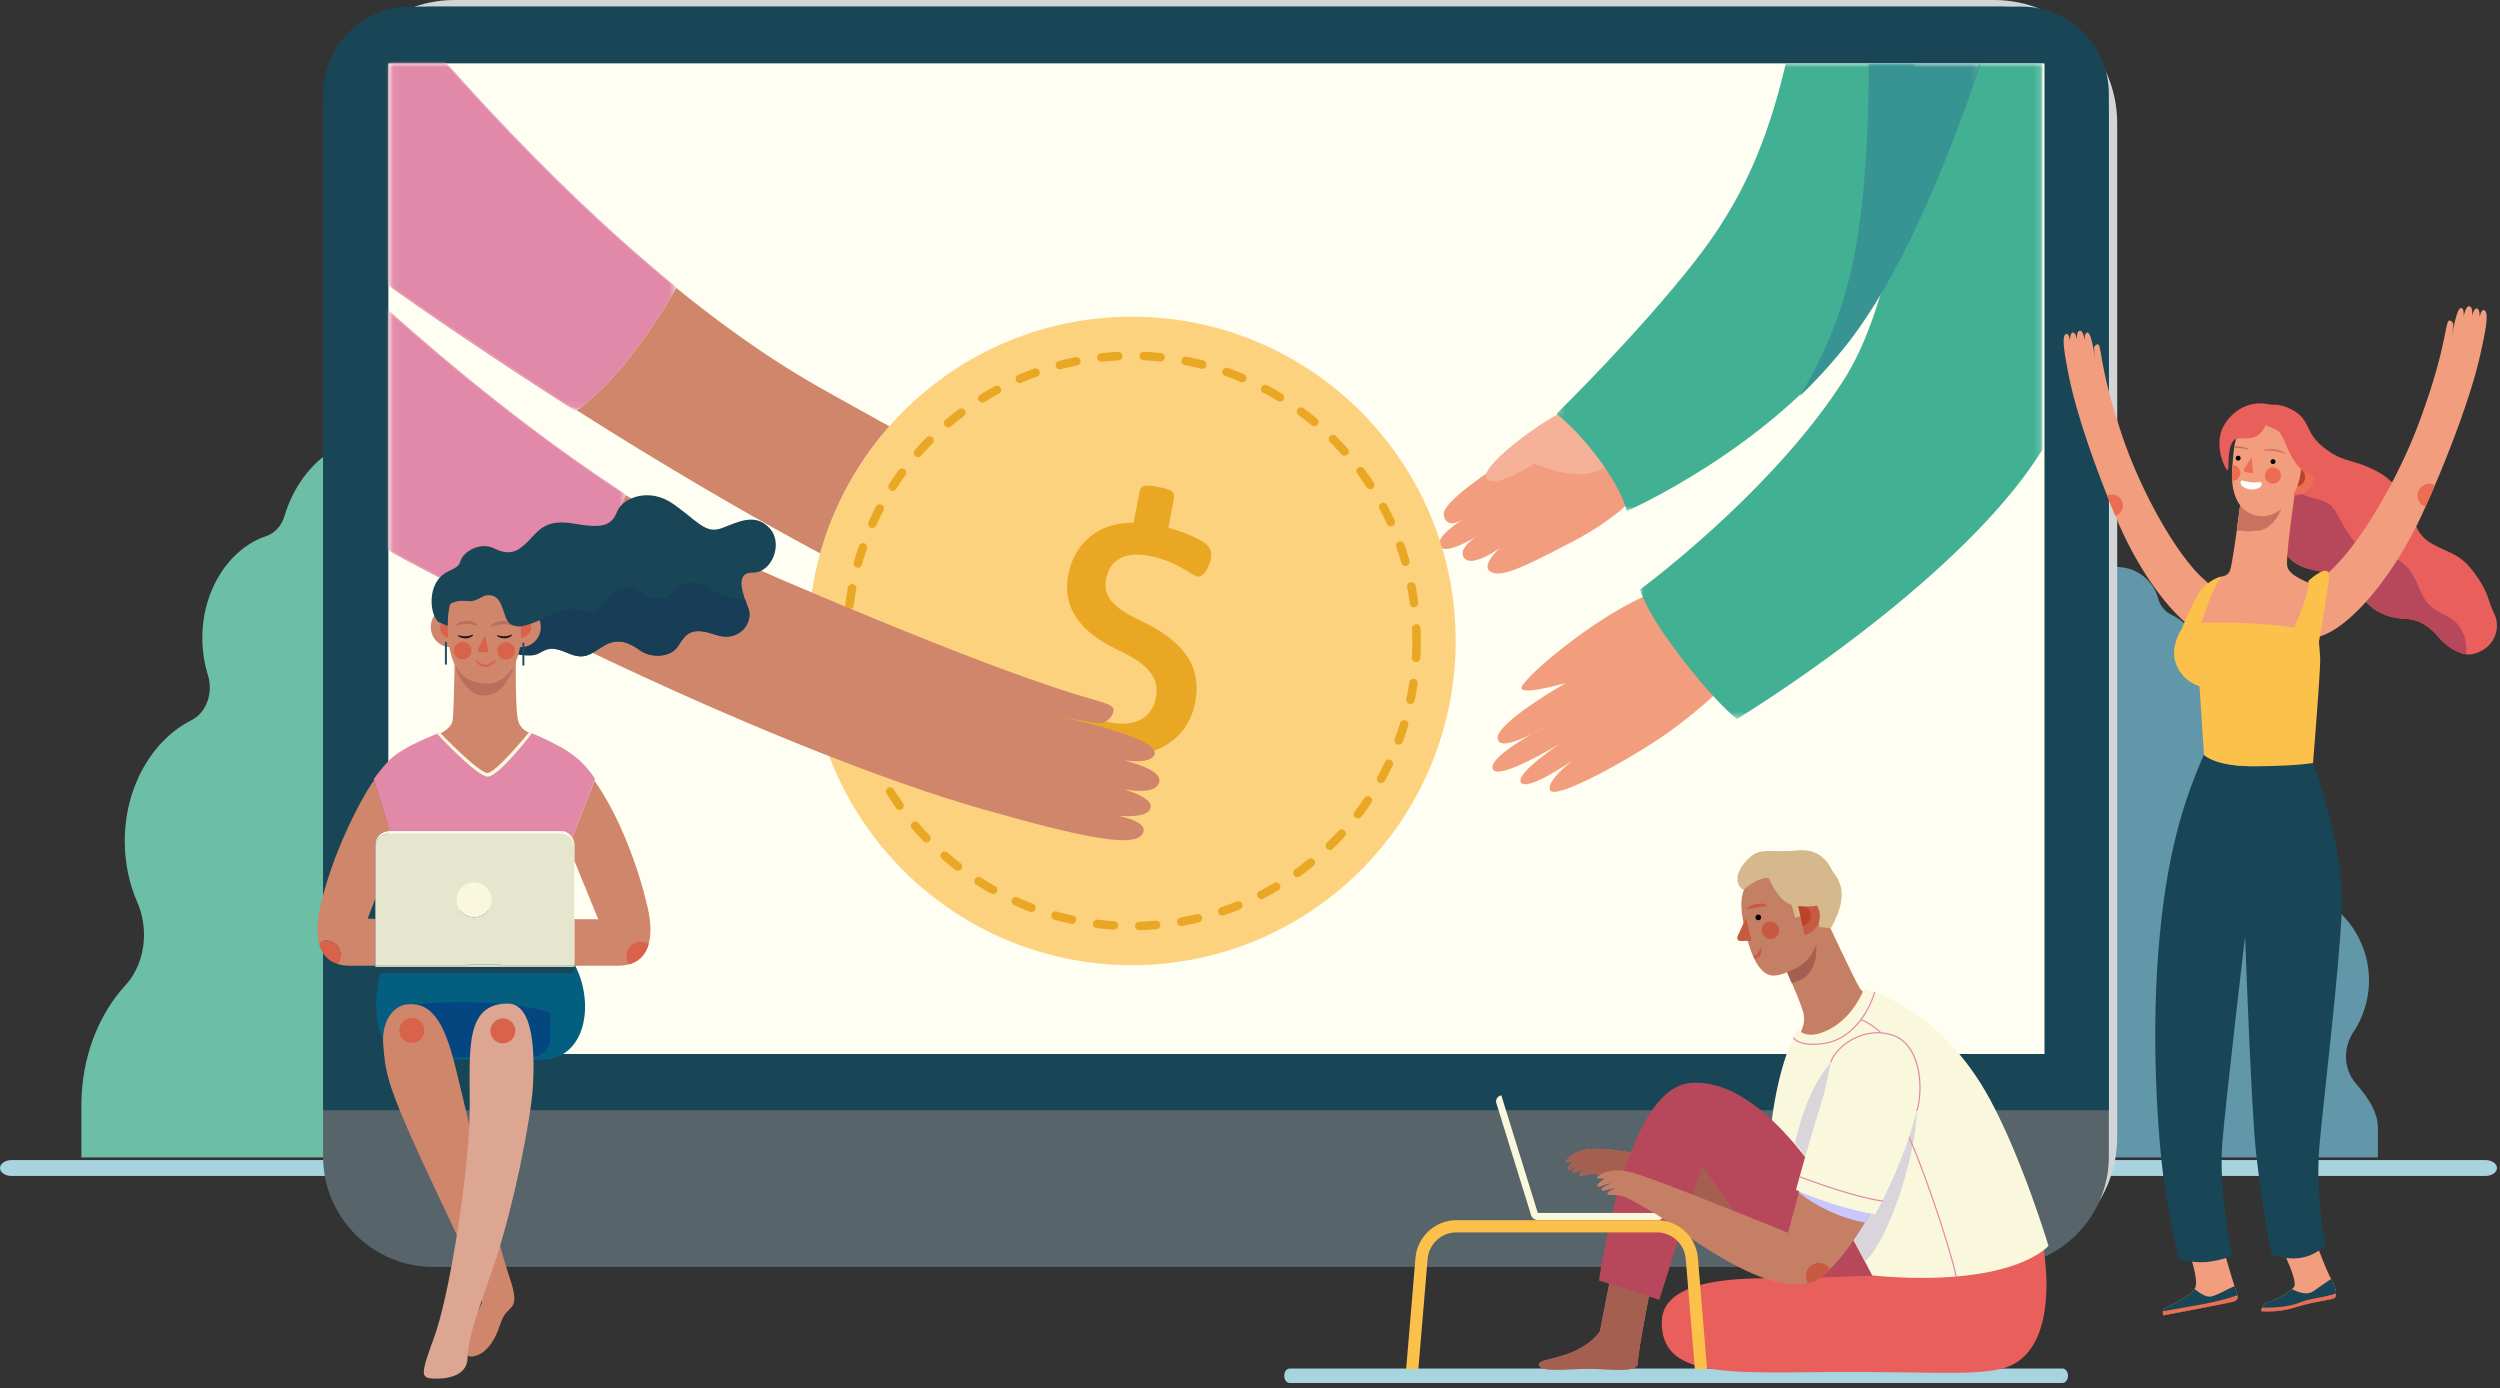 <svg xmlns="http://www.w3.org/2000/svg" xmlns:xlink="http://www.w3.org/1999/xlink" width="353" height="196"><rect width="100%" height="100%" fill="#333333" stroke="none"/><defs><path id="a" d="M0 194.69h352.573V0H0z"/><path id="c" d="M.06.005H40.5v48.931H.06z"/><path id="e" d="M.261.005h32.86v31.656H.261z"/><path id="g" d="M.06.093h26.39v18.29H.06z"/><path id="i" d="M.06.28h33.326v26.56H.061z"/><path id="k" d="M.06.167h21.183v11.419H.061z"/><path id="m" d="M.06.124h33.293v45.098H.06z"/><path id="o" d="M.02.005h56.813v92.513H.02z"/><path id="q" d="M.257.005h50.76V63.16H.257z"/><path id="s" d="M.148.005h25.695v47.108H.148z"/><path id="u" d="M.96.306C.625 2.661.265 5.05.076 5.84l-.001.003V5.84c.19-.79.55-3.179.885-5.534"/><path id="x" d="M.359.221l.024.066"/><path id="A" d="M.146.136c.01.018.018.037.029.056"/><path id="G" d="M.269.319C.283.28.298.244.31.203"/><path id="J" d="M.302 10.854C.066 9.354 1.445.154 1.445.154"/><path id="M" d="M.31.155h.154V.31H.31z"/><path id="N" d="M.782.074S.425 2.803.031 5.58v-.001C.424 2.807.78.085.782.075"/><path id="Q" d="M.03 5.579C.426 2.803.783.074.783.074L6.86.147c-.198 2.963-1.676 5.284-3.668 5.69-.676.137-2.613.164-3.185-.06"/><linearGradient id="v" x1="48.159%" x2="50.97%" y1="-79.767%" y2="118.382%"><stop offset="0%" stop-color="#EEC2A7"/><stop offset="100%" stop-color="#FFF"/></linearGradient><linearGradient id="y" x1="-252.795%" x2="60.651%" y1="-3366.727%" y2="170.624%"><stop offset="0%" stop-color="#EEC2A7"/><stop offset="100%" stop-color="#FFF"/></linearGradient><linearGradient id="B" x1="-259.241%" x2="54.205%" y1="-3439.909%" y2="97.441%"><stop offset="0%" stop-color="#EEC2A7"/><stop offset="100%" stop-color="#FFF"/></linearGradient><linearGradient id="E" x1="76.211%" x2="244.869%" y1="345.48%" y2="2248.844%"><stop offset="0%" stop-color="#EEC2A7"/><stop offset="100%" stop-color="#FFF"/></linearGradient><linearGradient id="H" x1="-241.246%" x2="72.201%" y1="-3236.576%" y2="300.775%"><stop offset="0%" stop-color="#EEC2A7"/><stop offset="100%" stop-color="#FFF"/></linearGradient><linearGradient id="K" x1="49.551%" x2="50.546%" y1="2.531%" y2="105.033%"><stop offset="0%" stop-color="#EEC2A7"/><stop offset="100%" stop-color="#FFF"/></linearGradient><linearGradient id="O" x1="49.608%" x2="52.024%" y1="17.649%" y2="216.959%"><stop offset="0%" stop-color="#EEC2A7"/><stop offset="100%" stop-color="#FFF"/></linearGradient><linearGradient id="R" x1="47.175%" x2="61.382%" y1="22.154%" y2="159.212%"><stop offset="0%" stop-color="#EEC2A7"/><stop offset="100%" stop-color="#FFF"/></linearGradient></defs><g fill="none" fill-rule="evenodd"><path fill="#6DBEA7" d="M45.766 64.397c-2.557 1.99-4.544 4.955-5.594 8.462-.412 1.378-1.368 2.425-2.538 2.817-5.228 1.752-9.064 7.533-9.064 14.395 0 1.848.278 3.617.787 5.25.787 2.525-.225 5.313-2.29 6.35-5.55 2.79-9.451 9.39-9.451 17.093 0 3.119.64 6.057 1.77 8.635 1.712 3.903 1.073 8.721-1.643 11.681-3.838 4.182-6.25 10.23-6.25 16.96v7.389h34.273V64.397z"/><path fill="#6297A9" d="M332.707 153.062c-1.797-2.054-1.921-5.053-.41-7.325a13.142 13.142 0 002.2-7.3c0-4.734-2.493-8.886-6.236-11.218-2.067-1.287-3.155-3.726-2.648-6.106a9.904 9.904 0 00.216-2.063c0-4.712-3.304-8.654-7.723-9.636a2.371 2.371 0 01-1.845-2.542c.05-.531.067-1.04.013-1.456-.354-2.73-1.894-4.218-4.112-5.435a2.835 2.835 0 01-1.377-3.202c.16-.62.25-1.272.268-1.944.134-5.03-2.578-7.103-4.46-8.036a3.592 3.592 0 01-1.86-2.286 6.041 6.041 0 00-6.24-4.435 6.018 6.018 0 00-.673.087v83.264h37.938v-4.165c0-2.212-1.398-4.312-3.051-6.202"/><path fill="#A8D4E0" d="M350.944 166.044H1.629c-.9 0-1.629-.502-1.629-1.12 0-.62.73-1.121 1.629-1.121h349.315c.9 0 1.629.502 1.629 1.12 0 .62-.73 1.12-1.63 1.12"/><path fill="#D2D5D7" d="M281.538 177.962H64.21c-9.614 0-17.409-7.791-17.409-17.403V17.403C46.801 7.79 54.596 0 64.211 0h217.327c9.616 0 17.41 7.791 17.41 17.403v143.156c0 9.612-7.794 17.403-17.41 17.403"/><path fill="#57646A" d="M282.167 178.893H61.226c-8.617 0-15.603-6.983-15.603-15.597V16.528C45.623 7.914 52.609.93 61.226.93h220.941c8.617 0 15.603 6.983 15.603 15.597v146.768c0 8.614-6.986 15.597-15.603 15.597"/><path fill="#184657" d="M285.414.931H57.979c-6.824 0-12.356 5.53-12.356 12.35v143.48H297.77V13.281c0-6.82-5.532-12.35-12.356-12.35"/><mask id="b" fill="#fff"><use xlink:href="#a"/></mask><path fill="#FFF" d="M54.869 148.825h233.783V8.981H54.87z" mask="url(#b)"/><path fill="#FFFEF3" d="M54.869 148.825h233.783V8.981H54.87z" mask="url(#b)"/><path fill="#F29D7E" d="M221.97 59.28c-6.361 3.74-18.53 11.08-18.115 13.434.415 2.354 3.043.415 3.043.415s-4.425 2.631-3.596 4.016c.83 1.385 5.393-1.523 5.393-1.523s-3.042 1.8-1.936 3.185c1.107 1.384 4.978-1.385 4.978-1.385s-2.765 2.493-1.244 3.324c1.52.83 4.424-.555 11.338-4.155 6.914-3.6 9.265-6.786 9.265-6.786l-9.127-10.524z"/><path fill="#F6B199" d="M220.38 58.311c-3.008 1.35-11.616 7.686-10.475 9.244 1.14 1.558 6.74-2.077 6.74-2.077s4.978 2.181 8.194 1.246c3.215-.935 3.733-2.493 3.733-2.493l-8.193-5.92z"/><path fill="#F29D7E" d="M233.239 83.758c-6.775 2.63-16.316 10.297-18.252 12.982-1.349 1.87 6.118-.311 6.118-.311s-9.92 5.643-9.645 7.859c.277 2.216 6.638-1.662 6.638-1.662s-8.02 4.155-7.329 5.955c.691 1.8 9.54-3.6 9.54-3.6s-6.498 4.292-5.53 5.538c.968 1.247 7.329-3.185 7.329-3.185s-4.01 3.047-3.18 4.293c.829 1.247 10.785-4.154 16.177-7.893 5.393-3.739 9.852-8.344 9.852-8.344L233.24 83.758z"/><path fill="#FDD27F" d="M205.537 90.498c0 25.284-20.466 45.78-45.71 45.78-25.246 0-45.71-20.496-45.71-45.78 0-25.283 20.464-45.779 45.71-45.779 25.244 0 45.71 20.496 45.71 45.78"/><path fill="#E9A724" d="M159 106.706l-.797 4.262c-.206 1.098-.845 1.115-2.644.777-1.842-.346-2.432-.593-2.226-1.691l.765-4.087c-2.037-.519-3.806-1.26-5.314-2.18-1.508-.92-1.815-1.705-1.593-2.892.214-1.142.965-2.729 1.843-2.564.877.164 3.457 2.878 7.669 3.668 3.816.717 6.004-.783 6.514-3.506.51-2.725-.949-4.636-5.289-6.679-5.344-2.504-7.968-5.953-7.096-10.61.806-4.306 4.025-7.431 9.243-7.407l.798-4.261c.205-1.099.844-1.115 2.687-.77 1.798.339 2.388.586 2.182 1.684l-.765 4.086c1.563.384 2.874.904 4.283 1.623 1.577.797 1.928 1.59 1.722 2.688-.214 1.143-1.009 2.722-1.887 2.557-.833-.157-2.95-2.191-6.854-2.924-3.817-.717-5.618.9-6.063 3.273-.452 2.416.845 3.979 4.974 5.937 5.838 2.779 8.594 6.252 7.615 11.48-.83 4.438-4.488 7.48-9.767 7.536"/><path stroke="#E9A724" stroke-dasharray="2.39,3.586" stroke-linecap="round" stroke-width="1.2" d="M200.02 90.498c0 22.232-17.995 40.254-40.193 40.254-22.199 0-40.194-18.022-40.194-40.254 0-22.231 17.995-40.253 40.194-40.253 22.198 0 40.193 18.022 40.193 40.253z"/><g transform="translate(55 9)"><mask id="d" fill="#fff"><use xlink:href="#c"/></mask><path fill="#E289A9" d="M40.5 31.661C28.093 21.581 16.63 9.792 7.683-.309H-.68v31.06c5.309 3.783 10.865 7.56 16.491 11.286a668.118 668.118 0 0010.64 6.9c6.418-4.59 12.12-13.908 14.05-17.276" mask="url(#d)"/></g><g transform="translate(62.421 9)"><mask id="f" fill="#fff"><use xlink:href="#e"/></mask><path fill="#E289A9" d="M33.08 31.661l.041-.072C20.764 21.509 9.353 9.772.414-.31H.26C9.21 9.792 20.671 21.582 33.08 31.661" mask="url(#f)"/></g><g transform="translate(55 39.658)"><mask id="h" fill="#fff"><use xlink:href="#g"/></mask><path fill="#E289A9" d="M-.68.093v.189c5.355 3.817 10.96 7.627 16.636 11.385 3.52 2.33 6.97 4.564 10.352 6.715l.142-.104a668.173 668.173 0 01-10.64-6.9C10.184 7.653 4.628 3.876-.68.093" mask="url(#h)"/></g><path fill="#D0866B" d="M76.243 88.596c26.627 13.116 48.665 21.697 62.072 25.532 15.264 4.365 22.328 5.714 23.125 3.384.39-1.139-1.49-1.87-3.513-2.323 2.06.15 4.141.023 4.504-1.038.385-1.126-1.605-2.043-3.642-2.672 2.135.342 4.429.37 4.881-.954.479-1.4-2.275-2.468-4.909-3.158 2.02.249 4.03.192 4.294-.96.482-2.091-10.745-4.653-14.195-5.388 1.596.326 4.713.935 6.298 1.065 1.177.096 2.036-1.049 2.078-1.747.04-.699-.736-.952-3.366-1.709-5.26-1.514-16.525-5.232-43.746-16.88-7.277-3.115-14.631-7.224-21.771-11.843-1.557 3.556-6.224 13.437-12.11 18.691"/><g transform="translate(55 43.065)"><mask id="j" fill="#fff"><use xlink:href="#i"/></mask><path fill="#E289A9" d="M33.353 26.84l.033-.076C20.844 18.614 8.974 8.926-.68.28v.155C8.962 9.067 20.828 18.74 33.353 26.841" mask="url(#j)"/></g><g transform="translate(55 77.129)"><mask id="l" fill="#fff"><use xlink:href="#k"/></mask><path fill="#E289A9" d="M-.68.167v.177a674.51 674.51 0 0010.779 5.684c3.75 1.936 7.42 3.784 11.014 5.558l.13-.119a668.2 668.2 0 01-11.32-5.71A670.577 670.577 0 01-.68.166" mask="url(#l)"/></g><g transform="translate(55 43.374)"><mask id="n" fill="#fff"><use xlink:href="#m"/></mask><path fill="#E289A9" d="M-.68 33.921a670.577 670.577 0 0010.603 5.59 668.2 668.2 0 0011.32 5.71c5.886-5.254 10.553-15.134 12.11-18.69C20.829 18.429 8.963 8.757-.68.124v33.797z" mask="url(#n)"/></g><path fill="#D0866B" d="M115.871 54.785c-6.9-3.882-13.769-8.761-20.37-14.124-1.931 3.368-7.633 12.687-14.05 17.275 12.664 8.042 24.285 14.804 34.352 20.206a45.697 45.697 0 019.775-17.957 1129.194 1129.194 0 01-9.707-5.4"/><g transform="translate(231.56 9)"><mask id="p" fill="#fff"><use xlink:href="#o"/></mask><path fill="#41B093" d="M47.902 0c-2.73 8.233-7.688 21.767-13.869 32.33-1.347 4.597-3.044 8.838-5.183 12.204C18.688 60.529.02 74.239.02 74.239c1.369 4.785 10.208 15.617 13.69 18.279 0 0 27.81-16.884 40.86-34.69a56.73 56.73 0 002.263-3.337V0h-8.931z" mask="url(#p)"/></g><g transform="translate(219.5 9)"><mask id="r" fill="#fff"><use xlink:href="#q"/></mask><path fill="#41B093" d="M32.653 0c-2.65 11.175-6.203 19.376-12.692 27.708C11.872 38.094.257 49.45.257 49.45c3.527 2.637 8.798 9.297 9.956 13.71 0 0 19.704-8.656 31.526-24.235 1.506-1.984 2.96-4.214 4.354-6.596C49.356 21.2 50.568 7.98 51.017 0H32.653z" mask="url(#r)"/></g><g transform="translate(253.822 9)"><mask id="t" fill="#fff"><use xlink:href="#s"/></mask><path fill="#389393" d="M8.04 26.935C6.315 36.02 2.875 42.836.147 47.113c2.563-2.484 5.044-5.188 7.269-8.081C15.772 28.164 22.572 9.825 25.843 0H10.036c.014 7.909-.359 18.3-1.997 26.935" mask="url(#t)"/></g><g><path fill="#D0866B" d="M73.155 101.726c-.532-1.977-.25-13.029-.25-13.029l-8.654.32s-.101 10.91-.33 12.655c-.228 1.746-3.205 2.443-6.703 4.226-.48.245-1.016.81-1.491 1.22.564 1.268 12.214 5.523 13.043 6.618.91 1.203 9.568-5.204 10.577-7.981-4.07-2.24-5.692-2.172-6.192-4.029"/><path fill="#B86F5E" d="M72.463 88.504l-7.994.295s-.03 2.561-.095 5.663c.615 1.452 1.846 3.774 3.991 3.74 2.463-.04 3.237-2.189 4.012-3.462-.025-3.267.086-6.236.086-6.236"/><path fill="#D0866B" d="M66.447 88.761a2.812 2.812 0 01-3 2.611 2.813 2.813 0 01-2.607-3.005 2.811 2.811 0 115.607.394"/><path fill="#D9624B" d="M65.12 88.668a1.482 1.482 0 11-2.954-.207 1.482 1.482 0 112.955.207"/><path fill="#184657" d="M61.922 87.84c-1.283-1.126-1.58-5.183.77-6.814.857-.595 2.023-.796 2.264-1.651.465-1.65 2.97-2.87 4.818-1.945 2.38 1.191 3.535.274 4.904-1.117 1.47-1.496 2.39-3.078 6.444-2.366 4.054.712 5.248.232 6.01-1.7.761-1.933 4.474-3.506 7.915-1.101 3.44 2.405 4.539 4.293 6.859 3.429 2.32-.865 4.669-2.2 6.724-.039 2.055 2.162.367 6.369-2.322 6.32-2.69-.047-1.346 3.155-.625 5.083.72 1.928-1.274 4.862-4.665 3.685-3.39-1.178-4.144-.198-5.247 1.57-1.102 1.766-3.997 1.681-5.401.64-1.405-1.04-3.111-1.87-5.126-.634-2.014 1.236-2.68 2.02-5.045 1.022-2.364-.998-2.832-.639-4.175.08-1.342.717-4.038-.303-4.038-.303L61.922 87.84z"/><path fill="#183E57" d="M68.658 89.097l-.174-2.074 7.888.504c3.16-1.844 3.91-1.825 6.406-1.175 2.495.65 2.166-2.304 4.788-3.186 2.623-.882 3.13 1.467 5.54 1.396 2.41-.071 1.699-2.457 4.77-2.271 2.9.175 3.249 2.358 7.31 2.297.164.479.345.944.497 1.351.72 1.928-1.274 4.862-4.665 3.684-3.39-1.177-4.144-.197-5.247 1.57-1.102 1.767-3.997 1.683-5.401.641-1.405-1.04-3.111-1.87-5.126-.634-2.014 1.236-2.68 2.02-5.045 1.021-2.364-.997-2.74-.763-4.083-.045-1.342.718-3.963.081-3.963.081l-3.495-3.16z"/><path fill="#D0866B" d="M70.74 88.761a2.812 2.812 0 003 2.611 2.814 2.814 0 002.607-3.005 2.811 2.811 0 10-5.606.394"/><path fill="#D9624B" d="M72.066 88.668a1.482 1.482 0 001.582 1.376 1.483 1.483 0 00-.208-2.96 1.483 1.483 0 00-1.374 1.584"/><path fill="#D0866B" d="M63.281 89.714c.239 3.96 1.582 6.832 5.593 6.81 2.512-.014 4.666-2.771 4.681-6.739.016-4.16-.814-7.504-5.51-7.554-4.552-.05-5.001 3.523-4.764 7.483"/><path fill="#D9624B" d="M70.219 91.976a1.232 1.232 0 102.458-.171 1.232 1.232 0 00-2.458.17m-6.126-.025a1.232 1.232 0 101.142-1.316 1.233 1.233 0 00-1.142 1.316m4.383-2.238l-.962 1.89a.339.339 0 00.297.492l1.141.015-.476-2.397z"/><path fill="#B86F5E" d="M72.53 88.36c-.135-.02-.265-.052-.394-.08-.132-.018-.26-.049-.39-.065a5.296 5.296 0 00-.769-.058 4.008 4.008 0 00-.754.078c-.246.05-.5.13-.724.235l-.015.007a.104.104 0 01-.12-.167c.212-.225.471-.364.748-.463.277-.1.572-.141.863-.147.292.004.582.043.857.123.139.036.27.095.403.144.128.062.254.128.375.2a.106.106 0 11-.07.195l-.01-.002z"/><path fill="#1A1A1A" d="M70.262 89.71c.171.032.336.067.5.09a2.579 2.579 0 00.968-.024c.155-.036.318-.087.46-.156l.009-.005a.07.07 0 01.093.031.07.07 0 01-.011.078c-.266.287-.652.401-1.025.413a1.99 1.99 0 01-.55-.076c-.09-.022-.173-.06-.258-.093-.081-.042-.162-.082-.24-.13a.07.07 0 01-.022-.097.07.07 0 01.073-.032h.003zm-5.504 0c.171.032.336.067.5.09a2.6 2.6 0 00.969-.024c.154-.036.316-.087.459-.156l.01-.005a.07.07 0 01.08.11c-.265.286-.651.4-1.023.412a1.97 1.97 0 01-.55-.076c-.09-.022-.174-.06-.259-.093-.081-.042-.162-.082-.24-.13a.07.07 0 11.05-.13l.004.002z"/><path fill="#B86F5E" d="M67.233 88.283c-.12-.014-.235-.04-.35-.061-.115-.016-.227-.04-.34-.055a5.4 5.4 0 00-.672-.055 3.888 3.888 0 00-.661.047 3.26 3.26 0 00-.64.172l-.016.006a.105.105 0 01-.114-.17 1.6 1.6 0 01.672-.4c.247-.081.507-.111.765-.111.257.006.511.047.753.12.122.034.237.087.353.132.112.056.223.115.328.181a.106.106 0 01-.069.195l-.009-.001z"/><path fill="#D9624B" d="M67.136 93.24c-.006.187.648.979 1.433.964.786-.015 1.402-.79 1.412-1.019.012-.273-.638.667-1.424.681-.785.015-1.412-.91-1.421-.627"/><path fill="#1A4E60" d="M62.961 93.868a.14.14 0 01-.139-.14v-2.992a.14.14 0 01.14-.14.14.14 0 01.139.14v2.993a.14.14 0 01-.14.14m10.939.126a.14.14 0 01-.139-.14v-2.992a.14.14 0 01.14-.14.14.14 0 01.139.14v2.993a.14.14 0 01-.14.14"/><path fill="#184657" d="M76.314 87.542c-2.278.924-3.17 1.192-4.228.582-1.057-.609-.922-3.499-2.477-3.984-1.555-.484-1.91.927-3.623.726-1.831-.215-2.657.591-2.657.591s-.603-2.726 2.275-3.757c2.879-1.031 7.041-.1 8.74 1.682 1.698 1.781 1.97 4.16 1.97 4.16"/><path fill="#045E80" d="M82.177 138.856c-1.763-6.584-8.246-10.421-14.46-10.421-6.216 0-12.897 3.199-14.226 9.904-1.134 5.72.225 11.283 5.485 11.283h17.48c5.26 0 7.09-5.649 5.721-10.766"/><path fill="#E6E5CE" d="M70.536 136.186h-4.342l-.004.173H53.004v.171h28.091v-.171h-10.56z"/><path fill="#184657" d="M53.004 137c0 .232.189.42.42.42h27.25a.42.42 0 00.421-.42v-.47h-28.09v.47z"/><path fill="#FAF8DC" d="M66.935 124.588a2.467 2.467 0 00-2.465 2.469 2.467 2.467 0 002.465 2.469 2.467 2.467 0 002.465-2.47 2.467 2.467 0 00-2.465-2.468"/><path fill="#044780" d="M56.512 142.198c-.006.07-.01.138-.01.209v4.268a2.608 2.608 0 002.598 2.603h15.967a2.609 2.609 0 002.6-2.603v-3.712c-4.738-1.633-15.69-1.911-21.155-.765"/><path fill="#D0866B" d="M57.244 141.856c4.115-.618 5.749 3.359 7.262 9.621 1.513 6.263 5.446 23.03 7.413 28.789 1.81 5.3-.303 3.636-1.211 6.515-.842 2.67-2.211 4.665-4.235 4.772-1.438.076-.026-4.318 1.588-7.651-.227-3.106-3.48-9.167-8.547-20.152-4.989-10.813-5.094-12.525-5.396-16.162-.303-3.636 1.614-5.505 3.126-5.732"/><path fill="#D9624B" d="M56.393 145.492a1.76 1.76 0 001.76 1.762 1.76 1.76 0 001.758-1.762 1.76 1.76 0 00-1.759-1.761 1.76 1.76 0 00-1.759 1.761"/><path fill="#DDA693" d="M71.692 141.704c3.857 0 3.782 7.652 3.555 11.743-.227 4.091-2.648 16.97-5.673 25.682-3.026 8.712-3.48 10.151-3.555 12.652-.076 2.5-2.875 2.954-4.766 2.878-1.89-.075-1.89-.53.076-5.909 1.967-5.378 4.463-20.53 4.916-29.47.454-8.939-1.512-17.576 5.447-17.576"/><path fill="#D9624B" d="M69.252 145.568a1.76 1.76 0 001.759 1.762 1.76 1.76 0 001.758-1.762 1.76 1.76 0 00-1.758-1.762 1.76 1.76 0 00-1.759 1.762"/><path fill="#E289A9" d="M79.827 117.432l.93.93 3.262-8.358s-1.462-2.67-4.73-4.45c-3.265-1.779-4.185-1.952-4.557-2.182 0 0-4.672 5.713-5.876 5.77-1.204.058-6.737-5.684-6.737-5.684s-5.273 1.924-7.137 3.876c-1.572 1.648-2.206 2.699-2.206 2.699l2.28 7.422v-.023h24.771z"/><path fill="#D0866B" d="M91.414 127.976c-1.282-5.45-3.842-12.581-7.467-17.737l-3.19 8.124c.164.285.338.575.338.927v2.245c1.676 4.116 3.383 8.278 3.383 8.278s-1.414-.04-3.383-.028v6.574h6.17c3.668 0 5.471-2.763 4.15-8.383"/><path fill="#D9624B" d="M91.583 133.34a1.987 1.987 0 00-1.143-.362 2.001 2.001 0 00-1.614 3.182c1.369-.382 2.325-1.32 2.757-2.82"/><path fill="#FAF8DC" d="M68.856 109.66c1.452.026 5.601-5.28 6.247-6.116a2.598 2.598 0 01-.371-.172s-4.672 5.713-5.876 5.77c-1.204.058-6.736-5.684-6.736-5.684s-.148.054-.399.151c.605.65 5.654 6.023 7.135 6.05"/><path fill="#D0866B" d="M45.208 128.205c-.692 3.308-.376 5.536.74 6.815-.432-.495-.743-1.132-.923-1.918.304-.187.66-.296 1.043-.296a2.001 2.001 0 011.533 3.286 4.225 4.225 0 01-.45-.178c.648.298 1.418.445 2.3.445h3.553v-6.599c-.68-.042-1.089-.063-1.089-.063s.42-1.136 1.09-2.808v-7.6c0-1.07.865-1.937 1.933-1.937h.133l-2.247-7.197c-2.192 3.109-6.14 11-7.616 18.05m1.905 7.692"/><path fill="#D9624B" d="M47.152 135.915c-.013-.007-.026-.012-.04-.018.014.006.027.011.04.018m-.837-.532l-.032-.028.032.028m.402.295l-.045-.028.045.028m-.763-.649"/><path fill="#D9624B" d="M48.067 134.808a2.001 2.001 0 00-2-2.002c-.382 0-.738.11-1.042.296.18.786.491 1.423.922 1.918l.007.009c.103.117.213.225.329.327l.032.027c.113.096.232.185.358.267l.044.028c.126.08.258.154.396.22l.039.016a4.2 4.2 0 00.45.178c.29-.347.465-.795.465-1.284"/><path fill="#FCFBEB" d="M79.419 117.372a1.912 1.912 0 00-.258-.019H54.938a1.936 1.936 0 00-1.934 1.937v.345c0-1.07.866-1.937 1.934-1.937h24.223a1.937 1.937 0 011.934 1.937v-.345c0-.982-.73-1.791-1.676-1.918"/><path fill="#E6E5CE" d="M66.935 129.526a2.467 2.467 0 01-2.465-2.47 2.467 2.467 0 012.465-2.468 2.467 2.467 0 012.465 2.469 2.467 2.467 0 01-2.465 2.469m12.618-11.788a1.95 1.95 0 00-.392-.04H54.938a1.936 1.936 0 00-1.934 1.937v16.724H66.19l.004-.173h4.342v.172h10.56v-16.723c0-.935-.663-1.715-1.543-1.897"/><path fill="#A8D4E0" d="M182.106 195.276h109.118c.427 0 .774-.456.774-1.019s-.347-1.02-.774-1.02H182.106c-.427 0-.774.457-.774 1.02s.347 1.02.774 1.02"/><path fill="#FAF8DC" d="M252.657 147.853c-2.064 5.082-2.881 12.295-3.139 17.462l11.179 1.12-8.04-18.582z"/><path fill="#C57F65" d="M221.026 164.123s.891-2.19 5.19-1.886c3.736.264 18.281 2.629 22.032 3.244 1.468 2.283 2.965 4.547 4.566 6.736-6.665 2.504-20.586-4.52-22.781-5.144-2.478-.703-3.712-1.223-4.89-1.297-1.178-.074-1.916.441-2.104.15-.188-.291.896-1.028.896-1.028-.469.04-1.723 1.043-1.85.655-.125-.388 1.117-1.159 1.117-1.159-.572.042-1.476 1.03-1.775.805-.298-.226.74-1.264.74-1.264l-1.14.188z"/><path fill="#A55F51" d="M221.026 164.123s.891-2.19 5.19-1.886c3.736.264 18.281 2.629 22.032 3.244 1.468 2.283 2.965 4.547 4.566 6.736-6.665 2.504-20.586-4.52-22.781-5.144-2.478-.703-3.712-1.223-4.89-1.297-1.178-.074-1.916.441-2.104.15-.188-.291.896-1.028.896-1.028-.469.04-1.723 1.043-1.85.655-.125-.388 1.117-1.159 1.117-1.159-.572.042-1.476 1.03-1.775.805-.298-.226.74-1.264.74-1.264l-1.14.188z"/><path fill="#C57F65" d="M263.638 148.491c-2.382 3.385-7.696 3.327-8.846 2.844-2.07-.867-1.365.154-2.33-1.645 1.726-3.942 2.505-4.736 2.22-6.467-.316-1.912-4.689-10.923-4.689-10.923l7.58-3.121s4.163 8.959 5.043 10.373c.532.855 2.916 1.968 4.031 2.867-.368 2.457-1.583 4.046-3.009 6.072"/><path fill="#A55F51" d="M253.922 138.506a5.858 5.858 0 01-.946.286c-1.283-3.16-2.542-6.093-2.542-6.093l5.49-2.062c1.112 3.532.584 6.88-2.002 7.869"/><path fill="#D6B88D" d="M258.139 122.21c1.297 1.74 3.368 3.481.374 8.87l-2.949-.318.652-6.164 1.923-2.387z"/><path fill="#C57F65" d="M246.35 131.167c.512 2.334 1.403 5.209 2.908 6.22.996.668 2.102.414 4.352-.677 2.183-1.058 3.898-3.933 3.047-7.811-.852-3.879-2.513-6.81-6.695-5.889-4.604 1.014-4.463 4.279-3.612 8.157"/><path fill="#000" d="M247.882 129.605a.398.398 0 10.777-.17.398.398 0 00-.777.17"/><path fill="#C85A44" d="M254.802 132.05a2.818 2.818 0 00-1.207-5.504l1.207 5.504z"/><path fill="#BC422A" d="M254.517 130.748a1.484 1.484 0 00-.637-2.9l.637 2.9z"/><path fill="#C85A44" d="M248.793 131.613a1.233 1.233 0 102.408-.53 1.232 1.232 0 10-2.408.53m-2.265-1.993l-1.194 2.606a.457.457 0 00.428.648l1.543-.043-.777-3.21z"/><path fill="#D6B88D" d="M253.702 127.229l.512 2.155-.751.21c-.066-.545-.498-1.82-.646-2.237l.885-.128z"/><path fill="#D6B88D" d="M247.1 121.039c1.599-1.445 3.093-.583 6.727-.958 4.159-.43 5.441 3.498 5.393 5.245-.09 3.194-4.84 2.74-5.998 2.506-1.543-.31-2.534-1.86-3.505-3.864 0 0-1.338-.255-3.519 1.677-1.115-.593-1.504-2.429.903-4.606"/><path fill="#C85A44" d="M249.382 127.676a3.396 3.396 0 00-2.016.143 1.954 1.954 0 00-.46.256l-.069.055-.03.028-.012.011s-.003.004.001.003a.056.056 0 01.016-.003c.005.002-.006-.002.038.001.035.004.07.035.08.058a.119.119 0 00-.205.118.125.125 0 00.085.06c.047.004.037 0 .043 0a.148.148 0 00.026-.005l.045-.012.273-.065c.101-.025.204-.045.305-.066.202-.042.407-.076.613-.112l.625-.104c.211-.036.424-.072.64-.128a.125.125 0 00.09-.15.123.123 0 00-.088-.088m-1.499 7.201a5.277 5.277 0 01-.303.122c.036.12.08.254.134.395.15-.042.308-.097.466-.168.58-.26.627-1.228.487-1.399-.14-.17-.204.79-.784 1.05"/><path fill="#C57F65" d="M233.437 179.83c-.389 2.105-2.144 10.805-2.172 12.614-.025 1.534-4.17.81-6.994.832-3.612.029-7.114.566-6.937-.718.115-.832 5.819-.689 8.588-4.587l1.483-7.608 6.032-.532z"/><path fill="#A55F51" d="M233.437 179.83c-.389 2.105-2.144 10.805-2.172 12.614-.025 1.534-4.17.81-6.994.832-3.612.029-7.114.566-6.937-.718.115-.832 5.819-.689 8.588-4.587l1.483-7.608 6.032-.532z"/><path fill="#B7485B" d="M260.809 171.83c-3.519-5.188-12.309-19.903-22.286-18.893-9.127.923-12.739 27.88-12.739 27.88l8.514 2.714 5.985-18.945 16.616 23.104 11.436-4.405-7.526-11.454z"/><path fill="#E85F5B" d="M287.526 171.516c2.236 7.838 2.738 20.069-5.073 21.79-4.3.947-9.89.345-24.336.43-14.275.086-23.561.776-23.475-7.062.085-7.837 17.37-5.856 21.067-6.2 3.698-.345 20.81-.517 20.81-.517l11.007-8.44z"/><path fill="#FAF8DC" d="M253.86 145.29s1.063 1.81 4.472.044c3.445-1.784 4.859-5.685 4.859-5.685s10.577 2.24 17.8 15.59c4.598 8.498 8.255 20.67 8.255 20.67s-4.93 6-24.88 4.191c0 0-5.99-11.426-9.087-16.938-3.095-5.512-5.632-10.12-1.419-17.871"/><path fill="#D9D5DB" d="M258.519 150.013c-3.734 4.213-5.045 11.383-5.045 11.383l2.042 2.584 3.003-13.967zm11.809 3.589c1.662 4.852-2.981 20.9-6.994 24.517l-4.099-7.579 11.093-16.938z"/><path fill="#FAF8DC" d="M211.854 154.704l.133-.041 5.15 16.602h17.82v.173a.823.823 0 01-.823.824H217.13a.996.996 0 01-.976-.8l-4.864-15.685a.857.857 0 01.563-1.073"/><path fill="#C57F65" d="M258.891 152.396c-1.796 3.966-6.408 21.677-6.408 21.677s-17.478-7.139-21.603-8.389c-4.125-1.25-5.477.688-5.477.688l1.154.07s-1.242.782-1.001 1.068c.24.287 1.341-.476 1.908-.39 0 0-1.382.476-1.345.882.038.407 1.482-.293 1.948-.228 0 0-1.22.477-1.1.803.118.326.952-.013 2.085.32 1.132.334 2.22 1.114 4.481 2.35 2.26 1.235 17.285 13.735 23.523 9.114 6.238-4.62 13.616-21.247 13.272-26.759-.438-7.025-8.022-8.748-11.437-1.206"/><path fill="#C85A44" d="M256.98 180.472c.513-.35.972-.8 1.383-1.334a1.847 1.847 0 00-2.775-.331 1.852 1.852 0 00-.29 2.394 4.953 4.953 0 001.683-.73"/><path fill="#E289A9" d="M276.317 180.313l-.169.034c-.866-4.28-5.468-17.828-7.213-20.758l.148-.088c1.75 2.94 6.365 16.522 7.234 20.812"/><path fill="#CAC6FE" d="M254.004 168.38l.098-.356 1.607-1.762 9.345 2.125-.813 2.654a57.913 57.913 0 01-.912 1.58c-5.115-.948-8.628-3.666-9.325-4.24"/><path fill="#FAF8DC" d="M253.592 168.006c1.627-5.931 3.84-13.655 4.99-16.197 3.722-8.22 11.986-6.341 12.464 1.314.223 3.58-2.543 11.461-6.252 18.311-3.17-.35-9.235-2.418-11.202-3.428"/><path fill="#FCC14A" d="M239.312 193.306l-1.284-15.555c-.173-2.096-1.953-3.737-4.052-3.737h-28.343c-2.096 0-3.875 1.638-4.052 3.73l-1.308 15.562h-1.726l1.32-15.706c.251-2.977 2.784-5.309 5.766-5.309h28.343c2.987 0 5.52 2.336 5.766 5.318l1.295 15.697h-1.725z"/><path fill="#E289A9" d="M265.868 169.507l-.023.17c-4.487-.625-11.7-3.42-11.772-3.45l.063-.16c.072.028 7.265 2.817 11.732 3.44m-12.546-23.033c.007.013.668 1.31 4.324.755 3.525-.535 6.046-3.988 6.982-7.173l.164.048a12.504 12.504 0 01-1.902 3.838c1.455.554 2.654 1.732 2.74 1.818.49.036.978.124 1.455.266 2.41.718 3.397 2.976 3.8 4.743.537 2.36.266 4.762-.13 6.101l-.166-.049c.934-3.157.545-9.41-3.553-10.63-1.808-.538-3.768-.292-5.52.692-1.689.95-2.68 2.268-2.914 3.152l-.167-.044c.292-1.105 1.497-2.414 2.997-3.258 1.248-.702 2.601-1.035 3.933-.988-.371-.343-1.394-1.221-2.583-1.66-1.28 1.681-3.022 2.998-5.11 3.314-.66.1-1.224.142-1.708.142-2.31 0-2.776-.946-2.798-.995l.156-.072z"/><path fill="#E85F5B" d="M349.066 92.373c3.18-.687 4.117-3.67 3.134-5.688-.983-2.019-.73-2.946-2.762-5.709-2.03-2.762-3.265-2.722-5.779-4.055-2.514-1.332-2.494-2.888-3.709-5.536-1.215-2.647-2.678-4.191-5.506-5.407-2.828-1.216-3.868-.772-6.515-2.948-2.647-2.177-1.569-3.902-4.648-5.36-3.691-1.75-6.19 1.093-7.008 4.196-.817 3.102 3.43 11.06 3.43 11.06s.629.9 2.059 3.646c1.43 2.746 2.478 3.49 5.994 4.154 3.516.664 4.907 2.174 5.983 3.8 1.077 1.627 3.337 2.756 5.563 2.825 2.226.07 3.632.978 5.1 2.698 1.468 1.72 3.507 2.573 4.664 2.324"/><path fill="#B7485B" d="M318.217 64.392l5.878 4.927c3.259 1.697 4.555.86 5.764 3.048 1.21 2.188 2.394 4.43 3.982 5.227 1.588.797 4.414.599 6.12 2.558 1.704 1.96 1.62 4.27 3.572 5.691 1.953 1.422 3.163 1.197 4.273 3.6.443.959.488 2.014.384 2.937-1.15-.175-2.643-.989-3.788-2.33-1.468-1.72-2.874-2.63-5.1-2.699-2.226-.069-4.486-1.198-5.563-2.824-1.076-1.627-2.467-3.137-5.983-3.801-3.516-.664-4.564-1.407-5.994-4.154-1.43-2.747-2.06-3.645-2.06-3.645s-1.81-3.393-2.839-6.612l1.354-1.923z"/><path fill="#F29D7E" d="M350.746 43.799c-.334-.096-.516.458-.617 1.048.013-.596-.054-1.196-.365-1.285-.33-.094-.564.494-.715 1.091.066-.621.04-1.284-.347-1.395-.41-.118-.677.693-.837 1.464.042-.587-.004-1.166-.339-1.226-.609-.108-1.18 3.17-1.342 4.177.07-.465.2-1.374.214-1.833.01-.341-.332-.573-.534-.574-.201-.002-.262.226-.442.996-.358 1.541-.815 5.15-3.767 13.18s-8.418 17.393-12.722 21.255c-.574.515-1.645 1.382-2.261 1.906-1.704-.745-3.046-1.354-3.533-2.195l-.028-.056a1.47 1.47 0 01-.154-.445v-.001c-.237-1.502 1.142-10.7 1.142-10.701l-7.474-.08 6.077.073c-.198 2.963-1.676 5.285-3.668 5.69-.677.137-2.613.164-3.185-.06l.024-.198c-.334 2.355-.694 4.744-.885 5.533v.003a3.16 3.16 0 01-.074.254c-.013.04-.027.078-.042.115-.216.563-.538.722-1.043.849a4.333 4.333 0 00-1.906 1.066 41.652 41.652 0 01-1.025-.919c-3.858-3.645-8.654-12.366-11.174-19.805-2.52-7.438-2.854-10.76-3.146-12.183-.146-.711-.197-.922-.383-.925-.185-.004-.504.2-.502.514.002.422.099 1.26.152 1.688-.123-.928-.57-3.95-1.133-3.865-.309.046-.364.577-.34 1.116-.128-.71-.354-1.461-.733-1.363-.358.093-.397.7-.351 1.272-.125-.551-.326-1.096-.63-1.017-.288.074-.364.622-.366 1.17-.078-.544-.233-1.057-.541-.977-.631.164-.419 2.06.423 6.187.841 4.128 3.078 11.34 6.75 20.053 2.872 6.816 7.116 12.79 10.815 15.41.018.278.046.557.094.838.304-.043.654-.09 1.04-.136.622.33 1.22.554 1.786.65 1.464.252 2.093-.172 2.25-.929.414-.007.835-.008 1.263 0 3.283.063 7.172-.579 10.171 1.672a13.221 13.221 0 01-.052-.808c.152-.01.31-.024.483-.05 4.54-.659 11.185-8.483 15.427-17.87 4.242-9.385 6.88-17.177 7.911-21.648 1.032-4.471 1.316-6.53.634-6.726M327.08 175.61c.579 1.527 1.458 3.875 2.111 5.049.634 1.139.826 2.159.518 2.541-.307.383-2.421.395-5.7 1.417-2.49.775-4.733.507-4.733.507s.15-1.137.998-1.27c.847-.133 3.082-1.388 3.643-2.151.562-.764-1.553-5.027-1.553-5.027l4.715-1.066z"/><path fill="#184657" d="M319.276 185.124s.15-1.137.998-1.27c.74-.116 2.54-1.089 3.357-1.842.563.314 2.062 1.016 3.058.284.87-.64 1.91-1.343 2.463-1.71.013.023.026.05.04.073.633 1.139.825 2.159.517 2.541-.307.383-2.421.395-5.701 1.417-2.488.775-4.732.507-4.732.507"/><path fill="#ED6D53" d="M319.276 185.124s.03-.22.134-.477c1.224.002 3.57-.03 5.216-.689 1.686-.674 2.908-.618 5.226-1.31.003.239-.044.429-.143.552-.307.383-2.421.395-5.701 1.417-2.488.775-4.732.507-4.732.507"/><path fill="#F29D7E" d="M314.014 176.365c.367 1.882 1.952 6.604 1.952 6.604s.175.617-.702.843c-.877.226-9.81 1.92-9.81 1.92s-.269-.816.327-1.095c.596-.28 3.636-1.634 4.173-2.77.537-1.136-.771-4.787-.771-4.787l4.831-.715z"/><path fill="#184657" d="M305.781 184.637c.573-.268 3.405-1.531 4.099-2.638.456.391 1.567 1.249 2.353 1.063.9-.212 2.12-.94 3.28-1.475.263.817.453 1.382.453 1.382s.175.617-.702.843c-.877.226-9.811 1.92-9.811 1.92s-.268-.816.328-1.095"/><path fill="#ED6D53" d="M315.264 183.812c-.877.226-9.811 1.92-9.811 1.92s-.096-.297-.043-.594c.987-.166 4.324-.732 5.848-1.03 1.71-.335 3.053-.671 4.685-1.207l.023.068s.175.617-.702.843m6.332-116.816a2.57 2.57 0 002.203 2.887 2.57 2.57 0 10.68-5.095 2.567 2.567 0 00-2.883 2.208"/><path fill="#BC422A" d="M322.8 67.157a1.352 1.352 0 102.68.359 1.353 1.353 0 00-2.68-.359"/><path fill="#F29D7E" d="M324.1 69.205l-7.476-.08zm-1.143 10.702"/><g transform="translate(314.913 74.324)"><mask id="w" fill="#fff"><use xlink:href="#u"/></mask><path fill="url(#v)" d="M.96.306C.625 2.66.265 5.05.075 5.838.266 5.05.626 2.66.96.306" mask="url(#w)"/></g><g transform="translate(322.654 79.906)"><mask id="z" fill="#fff"><use xlink:href="#x"/></mask></g><g transform="translate(322.964 80.216)"><mask id="C" fill="#fff"><use xlink:href="#A"/></mask><path fill="url(#B)" d="M.146.136c.01.018.018.037.029.056L.146.136" mask="url(#C)"/></g><g transform="translate(316.461 68.741)"><mask id="F" fill="#fff"><use xlink:href="#D"/></mask></g><g transform="translate(314.604 80.216)"><mask id="I" fill="#fff"><use xlink:href="#G"/></mask><path fill="url(#H)" d="M.269.319C.283.28.298.244.31.203A1.96 1.96 0 01.27.32" mask="url(#I)"/></g><g transform="translate(322.654 69.051)"><mask id="L" fill="#fff"><use xlink:href="#J"/></mask><path fill="url(#K)" d="M.302 10.854C.066 9.354 1.445.154 1.445.154s-1.38 9.2-1.143 10.7" mask="url(#L)"/></g><path fill="#CAC6FE" d="M315.873 74.63c.393-2.772.75-5.494.751-5.503 0 .008-.412 2.655-.751 5.502"/><g transform="translate(315.842 69.051)"><mask id="P" fill="#fff"><use xlink:href="#N"/></mask><path fill="url(#O)" d="M.782.074v.001" mask="url(#P)"/></g><path fill="#CAC6FE" d="M316.625 69.126c-.002.01-.359 2.732-.752 5.503v.001c.394-2.776.752-5.504.752-5.504"/><path fill="#F29D7E" d="M315.873 74.63l-.024.198c.572.224 2.508.197 3.185.06 1.992-.405 3.47-2.727 3.668-5.69l-6.077-.072s-.358 2.728-.752 5.504"/><g transform="translate(315.842 69.051)"><mask id="S" fill="#fff"><use xlink:href="#Q"/></mask><path fill="url(#R)" d="M.03 5.579a43.2 43.2 0 01-.023.198c.572.224 2.509.197 3.185.06C5.184 5.43 6.662 3.11 6.86.146L.783.074S.424 2.803.03 5.58" mask="url(#S)"/></g><path fill="#C8725F" d="M315.873 74.63l-.024.198c.572.224 2.508.197 3.185.06 1.992-.405 3.47-2.727 3.668-5.69l-6.077-.072s-.358 2.728-.752 5.504"/><path fill="#F29D7E" d="M315.202 65.914c-.326 3.607.804 6.67 3.914 6.951 2.646.24 5.225-2.456 5.73-6.042.506-3.58-.585-6.662-4.26-7.005-5.28-.493-5.058 2.49-5.384 6.096"/><path fill="#C8725F" d="M322.68 63.982a3.76 3.76 0 00-1.454-.522c-.515-.068-1.04-.069-1.546.07a.054.054 0 00.018.107h.004c.497-.028 1-.022 1.49.057.246.03.488.084.728.15.241.06.473.15.71.235h.003a.055.055 0 00.07-.032.055.055 0 00-.023-.065m-7.195-.937c.174-.013.348-.02.522-.016a3.76 3.76 0 011.501.367.055.055 0 01.03.062.055.055 0 01-.067.04h-.002c-.245-.06-.485-.126-.731-.16a5.063 5.063 0 00-.74-.072 5.53 5.53 0 00-.537 0 .816.816 0 00.024-.22"/><path fill="#000" d="M320.604 65.128a.347.347 0 10.69.063.347.347 0 00-.69-.063m-4.921-.468a.346.346 0 10.69.063.346.346 0 00-.69-.063"/><path fill="#ED6D53" d="M315.224 65.66c.026.001.05-.002.076 0a1.126 1.126 0 011.019 1.223 1.122 1.122 0 01-1.14 1.02 12.14 12.14 0 01.023-1.989l.022-.253m4.596 1.399a1.124 1.124 0 102.24.203 1.125 1.125 0 10-2.24-.202m-1.882-2.469l-1.06 1.62a.31.31 0 00.22.476l1.036.127-.196-2.223z"/><path fill="#FFF" d="M316.36 68.088c-.044.483.594.936 1.424 1.011.83.076 1.538-.255 1.582-.738.043-.483-.673-.184-1.503-.26-.83-.075-1.46-.496-1.503-.013"/><path fill="#E85F5B" d="M313.827 60.454c.806-1.764 3.267-4.22 6.845-3.302 3.035.777 4.313 3.096 4.313 3.096l3.363 7.246c-5.147-.05-5.367-5.84-6.713-6.674-.58-.36-1.377-.639-1.739-.776-1.205 2.857-3.604 1.351-4.436 2.103-1.109 1.002-.644 4.294-.921 4.257-.277-.037-1.944-3.253-.712-5.95"/><path fill="#ED6D53" d="M298.69 72.837c-.406-.97-.793-1.921-1.161-2.85a1.541 1.541 0 012.177.996 1.544 1.544 0 01-1.017 1.854m43.783-1.267c.468-1.044.916-2.069 1.344-3.07a1.679 1.679 0 00-2.399 1.024 1.681 1.681 0 001.055 2.047"/><path fill="#184657" d="M330.667 128.615c.427-8.692-3.987-20.797-3.987-20.797l-.35-.043c-.693.107-2.833.365-7.622.428-6.074.08-7.506-1.642-7.506-1.642l-.001-.017c-2.75 6.29-5.325 13.811-6.429 27.63-1.139 14.25.142 28.928.996 34.058.854 5.13 1.85 9.548 1.85 9.548s1.991.57 3.841.427c1.85-.143 3.7-.855 3.7-.855s-1.906-9.469-1.38-15.85c.526-6.38 3.23-29.324 3.23-29.324s.853 24.369 1.564 30.781c.712 6.413 2.134 14.108 2.134 14.108s1.708.855 3.984.57c2.277-.285 3.7-1.852 3.7-1.852s-1.565-6.983-.854-14.393c.711-7.41 2.703-24.084 3.13-32.777"/><path fill="#FCC14A" d="M325.911 82.053c.405.82-1.183 4.78-1.943 6.577a63.813 63.813 0 00-7.638-.665c-2.553-.065-4.324-.05-5.526-.01.388-1.14 2.066-5.951 2.91-6.57 0 0-1.417.3-2.649 1.62s-2.922 5.595-2.922 5.595l.043-.006c-.588.903-1.68 2.973-.968 5.02.933 2.688 3.353 3.28 3.353 3.28l.63 9.65v.017s1.433 1.72 7.507 1.642c4.789-.063 6.929-.321 7.621-.428.186-.028.268-.046.268-.046s1.082-13.155 1.012-14.797a55.224 55.224 0 00-.177-2.302c.36-2.052 1.335-7.705 1.415-9.173.123-2.237-2.936.596-2.936.596"/></g></g></svg>